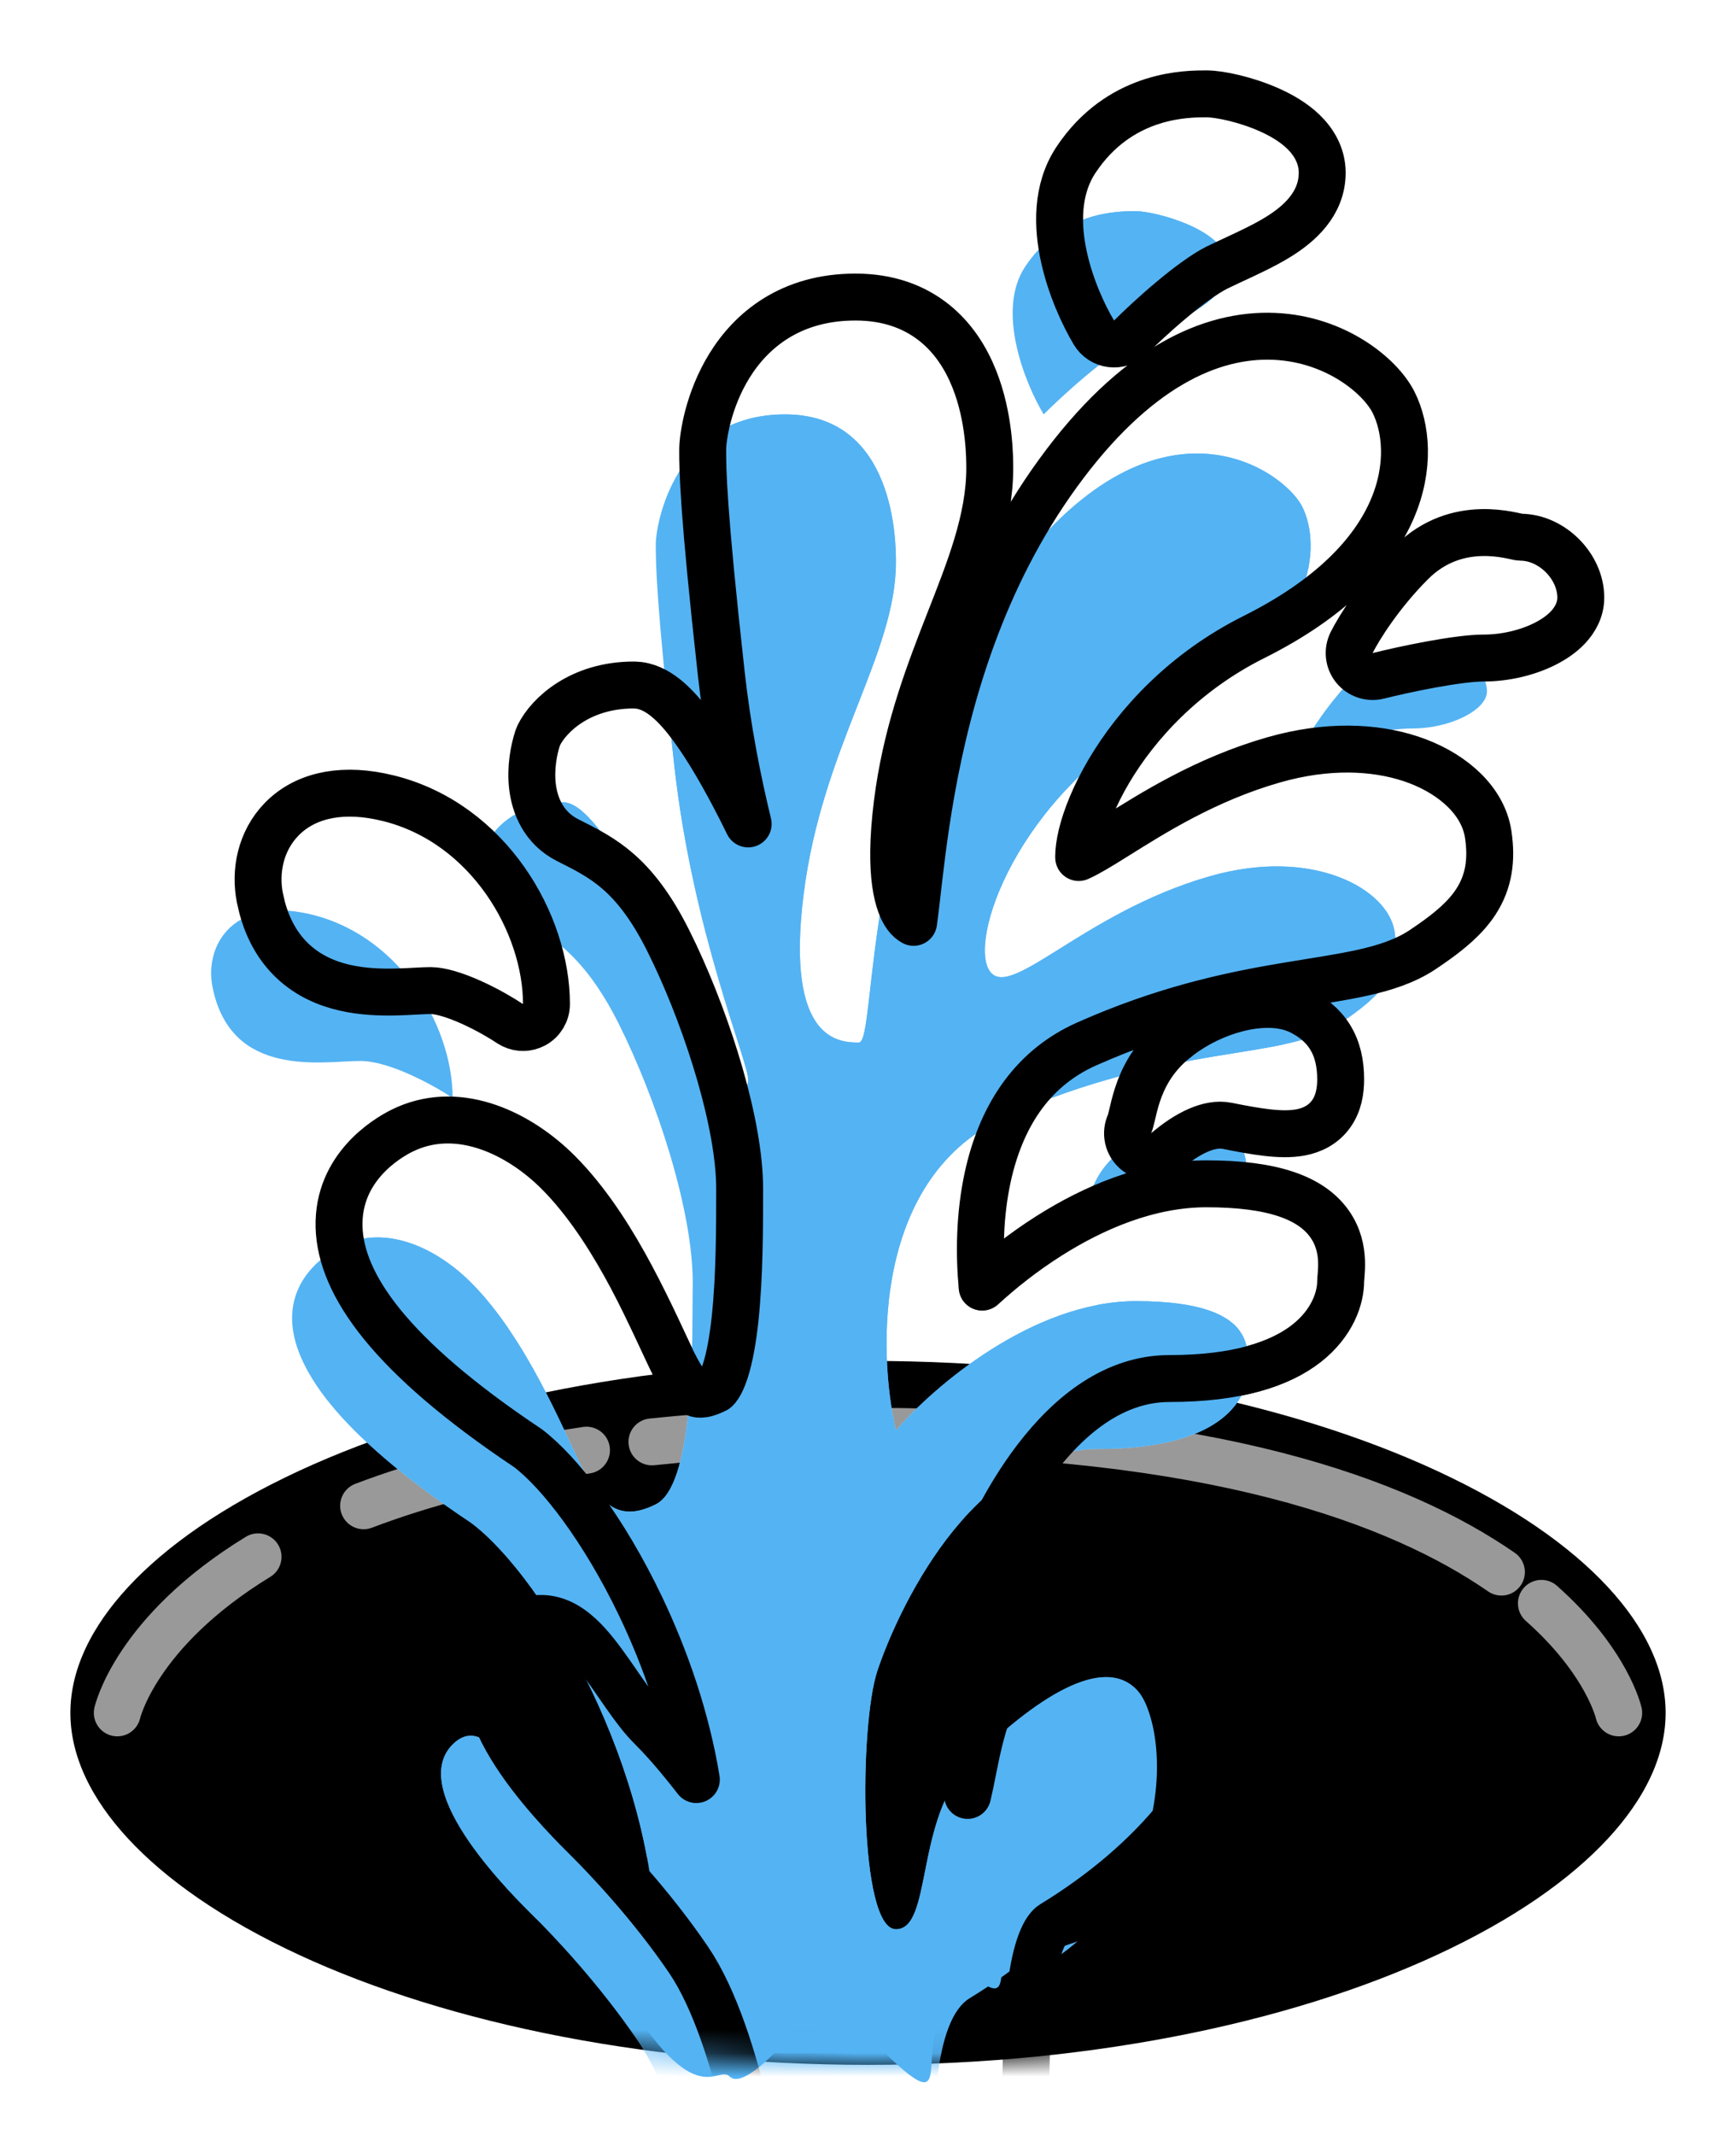 <svg width="74" height="91" viewBox="0 0 74 91" fill="none" xmlns="http://www.w3.org/2000/svg">
<g filter="url(#filter0_i_264_451)">
<path d="M63.235 27.045C61.975 27.045 59.56 27.57 58.511 27.832C58.773 27.308 59.613 25.943 60.873 24.683C62.447 23.108 64.022 23.896 64.809 23.896C65.597 23.896 66.384 24.683 66.384 25.47C66.384 26.258 64.809 27.045 63.235 27.045Z" fill="#54B3F3"/>
<path d="M40.724 82.5C40.462 70.165 41.19 89.087 44.339 82.158C48.276 73.498 52.999 69.561 51.425 67.987C49.85 66.412 46.701 68.774 44.339 71.136C41.977 73.498 42.764 78.222 41.19 78.222C39.615 78.222 39.615 69.561 40.402 67.199C41.19 64.837 44.339 57.751 49.85 57.751C55.361 57.751 56.149 55.389 56.149 54.602C56.149 53.815 56.936 51.453 51.425 51.453C47.016 51.453 42.764 55.127 41.19 56.964C40.402 53.552 40.245 46.099 45.913 43.579C52.999 40.43 57.723 41.217 60.085 39.643C61.975 38.383 62.72 37.515 62.447 35.706C62.174 33.896 58.983 32.084 54.574 33.344C49.063 34.918 45.913 38.855 45.126 37.281C44.339 35.706 46.701 29.407 52.999 26.258C59.298 23.109 59.298 19.172 58.511 17.597C57.723 16.023 52.212 12.086 45.913 20.747C39.615 29.407 40.402 40.43 39.615 40.43C38.828 40.43 36.466 40.43 37.253 34.131C38.04 27.832 41.19 23.896 41.19 19.959C41.19 19.172 41.19 13.661 36.466 13.661C31.742 13.661 30.954 18.384 30.954 19.172C30.954 19.959 30.954 21.534 31.742 28.62C32.529 35.706 34.891 41.217 34.891 42.004C34.891 42.634 34.366 42.792 34.104 42.792C32.529 38.593 28.907 30.194 27.018 30.194C25.128 30.194 24.131 31.244 23.868 31.769C23.606 32.556 23.396 34.288 24.656 34.918C26.23 35.706 27.805 36.493 29.38 39.642C30.954 42.792 32.529 47.516 32.529 50.665C32.529 53.814 32.529 59.325 30.954 60.113C29.38 60.9 28.592 60.113 27.805 58.538C27.018 56.963 25.443 53.027 23.081 50.665C21.506 49.09 19.35 48.2 17.57 49.09C16.385 49.682 11.271 53.027 23.081 60.9C26.23 63.262 30.954 71.45 30.954 79.008C29.905 77.959 28.716 75.983 27.018 74.285C25.32 72.587 23.868 68.773 22.294 70.348C20.287 72.355 25.002 76.919 25.789 77.706C26.576 78.493 26.497 80.572 30.167 82.945C34.891 86 34.5 82 35 82.5C35.5 83 36 82.5 36 82.5H40.724Z" fill="#54B3F3"/>
<path d="M12.059 38.068C11.717 36.363 12.846 34.288 15.995 34.918C19.932 35.706 22.294 39.642 22.294 42.792C21.506 42.267 19.617 41.217 18.357 41.217C16.782 41.217 12.846 42.004 12.059 38.068Z" fill="#54B3F3"/>
<path d="M47.488 13.661C48.276 12.873 50.165 11.141 51.425 10.511C52.999 9.724 55.361 8.937 55.361 7.362C55.361 5.787 52.212 5 51.425 5C50.638 5 48.276 5 46.701 7.362C45.441 9.252 46.701 12.348 47.488 13.661Z" fill="#54B3F3"/>
<path d="M51.425 47.516C50.165 47.516 50.113 48.04 49.063 48.303C49.325 47.778 49.044 45.95 50.638 45.154C52.212 44.366 52.999 44.366 53.787 44.366C54.574 44.366 55.361 44.847 55.361 45.941C55.361 47.516 52.999 47.516 51.425 47.516Z" fill="#54B3F3"/>
</g>
<path d="M51.76 2.515C52.59 2.581 53.733 2.874 54.704 3.306C55.287 3.565 55.992 3.953 56.588 4.525C57.195 5.108 57.861 6.062 57.861 7.362C57.861 9.553 56.202 10.793 55.309 11.352C54.629 11.777 53.692 12.209 53.057 12.504L52.543 12.747C52.409 12.814 52.24 12.92 52.042 13.056C52.835 12.872 53.619 12.803 54.388 12.836C56.005 12.906 57.38 13.434 58.424 14.089C59.345 14.666 60.175 15.45 60.655 16.307L60.747 16.48L60.878 16.763C61.437 18.067 61.585 19.826 60.954 21.682C63.128 20.778 65.268 21.395 64.81 21.395C66.016 21.396 67.013 21.974 67.659 22.62C68.305 23.266 68.884 24.264 68.884 25.471C68.884 26.526 68.362 27.304 67.941 27.755C67.507 28.22 66.989 28.553 66.518 28.789C65.572 29.262 64.401 29.545 63.234 29.545C62.852 29.545 62.128 29.637 61.246 29.799C60.412 29.952 59.598 30.138 59.117 30.258C58.17 30.495 57.172 30.158 56.56 29.396C56.103 28.826 55.925 28.096 56.048 27.398C55.459 27.777 54.817 28.144 54.117 28.494C51.726 29.69 50.011 31.422 48.912 33.07C50.274 32.304 51.948 31.494 53.888 30.939L54.383 30.808C56.849 30.198 59.121 30.347 60.944 31.035C62.693 31.695 64.476 33.071 64.884 35.131L64.919 35.333L64.953 35.586C65.102 36.849 64.924 38.084 64.177 39.238C63.571 40.174 62.692 40.883 61.837 41.476L61.472 41.723C60.498 42.371 59.404 42.7 58.413 42.92C57.934 43.026 57.407 43.12 56.865 43.211C57.523 43.953 57.861 44.912 57.861 45.94C57.861 47.053 57.405 48.021 56.641 48.709C56.233 49.076 55.783 49.321 55.362 49.492C56.421 49.858 57.281 50.43 57.888 51.279C58.509 52.15 58.66 53.049 58.684 53.685C58.695 53.995 58.677 54.265 58.664 54.433C58.645 54.675 58.648 54.63 58.648 54.602C58.648 55.744 58.113 57.269 56.601 58.445C55.12 59.597 52.924 60.251 49.851 60.251C48.252 60.251 46.734 61.28 45.344 63.105C44.157 64.662 43.339 66.456 42.926 67.561L42.774 67.989C42.702 68.207 42.606 68.69 42.528 69.411C42.542 69.397 42.557 69.382 42.571 69.368L43.051 68.897C44.205 67.791 45.592 66.638 46.992 65.884C47.788 65.455 48.765 65.058 49.819 64.987C50.892 64.916 52.05 65.192 53.005 66.041L53.192 66.219L53.326 66.358C54.648 67.815 54.244 69.585 53.865 70.556C53.471 71.567 52.748 72.7 52.043 73.781C50.636 75.939 48.745 78.697 46.969 82.433L46.615 83.192C46.376 83.718 46.108 84.213 45.798 84.64C45.501 85.047 45.064 85.535 44.438 85.866C43.731 86.241 42.874 86.359 42.028 86.079C41.279 85.831 40.781 85.351 40.49 85.003C40.489 85.002 40.489 85.001 40.488 85H36.632C36.582 85.019 36.532 85.042 36.478 85.06C36.397 85.087 36.309 85.11 36.216 85.133C36.13 85.239 36.038 85.346 35.935 85.448C35.117 86.267 33.964 86.716 32.601 86.582C31.545 86.478 30.451 86.037 29.305 85.353L28.81 85.044C26.655 83.651 25.481 82.256 24.741 80.997C24.398 80.413 24.159 79.868 24.025 79.584C23.976 79.479 23.941 79.412 23.92 79.372C23.428 78.883 22.024 77.484 20.935 75.902C20.356 75.063 19.728 73.98 19.45 72.814C19.157 71.584 19.2 69.907 20.526 68.58L20.698 68.417C21.119 68.04 21.662 67.705 22.336 67.555C23.125 67.379 23.85 67.512 24.432 67.758C24.926 67.967 25.349 68.275 25.7 68.593C24.271 65.75 22.66 63.724 21.606 62.921C18.585 60.898 16.497 59.072 15.132 57.394C13.752 55.697 12.997 54.006 12.953 52.33C12.862 48.844 15.739 47.211 16.452 46.855L16.755 46.712C19.892 45.349 23.051 47.1 24.849 48.898L25.115 49.172C26.429 50.566 27.463 52.265 28.239 53.72C28.814 54.797 29.38 56.013 29.744 56.791C29.78 56.554 29.816 56.294 29.846 56.013C30.026 54.297 30.029 52.266 30.029 50.665C30.029 48.244 28.815 44.301 27.424 41.339L27.144 40.761C26.473 39.419 25.87 38.713 25.371 38.276C24.854 37.824 24.337 37.554 23.538 37.154C23.236 37.003 22.971 36.828 22.738 36.637C24.082 38.542 24.794 40.792 24.794 42.792C24.794 43.714 24.286 44.561 23.474 44.996C22.661 45.431 21.674 45.383 20.907 44.872C20.614 44.676 20.064 44.352 19.476 44.087C19.185 43.956 18.918 43.855 18.694 43.79C18.472 43.725 18.366 43.718 18.357 43.717C18.241 43.717 18.079 43.724 17.8 43.739C17.546 43.753 17.219 43.771 16.87 43.778C16.181 43.792 15.281 43.769 14.351 43.555C13.405 43.337 12.344 42.901 11.431 42.032C10.559 41.203 9.967 40.117 9.664 38.82L9.607 38.558C9.306 37.049 9.619 35.222 10.923 33.877C12.303 32.454 14.323 32.034 16.485 32.467L16.977 32.578C18.904 33.068 20.503 34.102 21.743 35.415C21.426 34.825 21.27 34.214 21.209 33.696C21.083 32.633 21.281 31.626 21.497 30.979L21.559 30.812C21.581 30.758 21.606 30.704 21.633 30.651L21.771 30.398C22.534 29.121 24.319 27.694 27.018 27.694L27.225 27.701C28.097 27.758 28.779 28.162 29.213 28.493C28.466 21.715 28.454 20.079 28.454 19.172C28.454 18.37 28.753 16.528 29.81 14.81C30.963 12.937 33.078 11.16 36.466 11.16C38.171 11.16 39.616 11.672 40.754 12.578C41.855 13.455 42.517 14.579 42.92 15.586C43.556 17.177 43.664 18.794 43.683 19.568C43.752 19.471 43.821 19.373 43.892 19.276C44.826 17.991 45.777 16.919 46.732 16.042C46.202 15.874 45.739 15.533 45.422 15.068L45.345 14.947C44.839 14.105 44.208 12.749 43.884 11.26C43.575 9.843 43.43 7.763 44.621 5.976L44.843 5.657C47.178 2.473 50.569 2.5 51.425 2.5L51.76 2.515ZM46.929 45.864C45.061 46.694 44.038 48.346 43.572 50.472C43.479 50.898 43.412 51.331 43.366 51.762C43.543 51.642 43.722 51.524 43.905 51.408C44.838 50.817 45.905 50.248 47.066 49.806C46.563 49.137 46.43 48.266 46.701 47.484C46.706 47.452 46.712 47.412 46.719 47.36C46.75 47.135 46.807 46.681 46.932 46.201C46.964 46.077 47.001 45.947 47.046 45.813L46.929 45.864Z" stroke="white" stroke-width="5" stroke-linejoin="round"/>
<path d="M37 56.5C47.041 56.5 56.057 58.483 62.507 61.621C69.059 64.808 72.5 68.925 72.5 73C72.5 77.075 69.059 81.192 62.507 84.379C56.057 87.517 47.041 89.5 37 89.5C26.959 89.5 17.943 87.517 11.493 84.379C4.941 81.192 1.5 77.075 1.5 73C1.5 68.925 4.941 64.808 11.493 61.621C17.943 58.483 26.959 56.5 37 56.5Z" fill="black" stroke="white" stroke-width="3"/>
<g filter="url(#filter1_i_264_451)">
<path d="M63.235 27.045C61.975 27.045 59.56 27.57 58.511 27.832C58.773 27.308 59.613 25.943 60.873 24.683C62.447 23.108 64.022 23.896 64.809 23.896C65.597 23.896 66.384 24.683 66.384 25.47C66.384 26.258 64.809 27.045 63.235 27.045Z" fill="#54B3F3"/>
<path d="M40.724 83.5C44.339 87 41.19 82.087 44.339 81.158C53.464 78.468 52.999 69.561 51.425 67.987C49.85 66.412 46.701 68.774 44.339 71.136C41.977 73.498 42.764 78.222 41.19 78.222C39.615 78.222 39.615 69.561 40.402 67.199C41.19 64.837 44.339 57.751 49.85 57.751C55.361 57.751 56.149 55.389 56.149 54.602C56.149 53.815 56.936 51.453 51.425 51.453C47.016 51.453 42.764 55.127 41.19 56.964C40.402 53.552 40.245 46.099 45.913 43.579C52.999 40.43 57.723 41.217 60.085 39.643C61.975 38.383 62.72 37.515 62.447 35.706C62.174 33.896 58.983 32.084 54.574 33.344C49.063 34.918 45.913 38.855 45.126 37.281C44.339 35.706 46.701 29.407 52.999 26.258C59.298 23.109 59.298 19.172 58.511 17.597C57.723 16.023 52.212 12.086 45.913 20.747C39.615 29.407 40.402 40.43 39.615 40.43C38.828 40.43 36.466 40.43 37.253 34.131C38.04 27.832 41.19 23.896 41.19 19.959C41.19 19.172 41.19 13.661 36.466 13.661C31.742 13.661 30.954 18.384 30.954 19.172C30.954 19.959 30.954 21.534 31.742 28.62C32.529 35.706 34.891 41.217 34.891 42.004C34.891 42.634 34.366 42.792 34.104 42.792C32.529 38.593 28.907 30.194 27.018 30.194C25.128 30.194 24.131 31.244 23.868 31.769C23.606 32.556 23.396 34.288 24.656 34.918C26.23 35.706 27.805 36.493 29.38 39.642C30.954 42.792 32.529 47.516 32.529 50.665C32.529 53.814 32.529 59.325 30.954 60.113C29.38 60.9 28.592 60.113 27.805 58.538C27.018 56.963 25.443 53.027 23.081 50.665C21.506 49.09 19.35 48.2 17.57 49.09C16.385 49.682 11.271 53.027 23.081 60.9C26.23 63.262 30.954 71.45 30.954 79.008C29.905 77.959 28.716 75.983 27.018 74.285C25.32 72.587 23.868 68.773 22.294 70.348C20.287 72.355 25.002 76.919 25.789 77.706C26.576 78.493 28.5 79.5 30.167 81.945C32.83 85.851 33.604 84 34.104 84.5C34.604 85 36 83.5 36 83.5H40.724Z" fill="#54B3F3"/>
<path d="M12.059 38.068C11.717 36.363 12.846 34.288 15.995 34.918C19.932 35.706 22.294 39.642 22.294 42.792C21.506 42.267 19.617 41.217 18.357 41.217C16.782 41.217 12.846 42.004 12.059 38.068Z" fill="#54B3F3"/>
<path d="M47.488 13.661C48.276 12.873 50.165 11.141 51.425 10.511C52.999 9.724 55.361 8.937 55.361 7.362C55.361 5.787 52.212 5 51.425 5C50.638 5 48.276 5 46.701 7.362C45.441 9.252 46.701 12.348 47.488 13.661Z" fill="#54B3F3"/>
<path d="M52.5 47C51.265 46.753 50 47.5 49.063 48.303C49.325 47.778 49.278 46.305 50.638 45.154C52 44 54 43.5 55 44C55.725 44.363 56.149 44.906 56.149 46C56.149 47.575 55 47.5 52.5 47Z" fill="#54B3F3"/>
</g>
<path d="M36.466 12.66C37.857 12.66 38.966 13.072 39.819 13.752C40.658 14.42 41.189 15.298 41.527 16.144C42.195 17.812 42.19 19.556 42.19 19.959C42.19 22.155 41.311 24.315 40.447 26.523C39.617 28.644 38.739 30.935 38.322 33.696L38.245 34.255C37.859 37.346 38.297 38.58 38.644 39.042C38.738 39.168 38.839 39.251 38.944 39.309C38.977 39.08 39.012 38.797 39.052 38.457C39.186 37.299 39.362 35.615 39.713 33.659C40.414 29.751 41.829 24.662 45.105 20.158C48.376 15.659 51.614 14.217 54.322 14.335C55.648 14.393 56.774 14.825 57.627 15.36C58.456 15.88 59.102 16.545 59.405 17.15C59.936 18.212 60.132 19.901 59.328 21.738C58.52 23.584 56.741 25.505 53.446 27.152C50.491 28.63 48.461 30.847 47.267 32.868C46.669 33.88 46.293 34.823 46.11 35.573C46.019 35.949 45.982 36.256 45.98 36.488C45.98 36.508 45.981 36.528 45.981 36.546C46.336 36.392 46.832 36.094 47.549 35.645C49.114 34.667 51.391 33.213 54.3 32.382L54.743 32.264C56.948 31.719 58.908 31.87 60.415 32.438C61.967 33.024 63.224 34.145 63.437 35.557C63.6 36.64 63.469 37.571 62.917 38.424C62.471 39.114 61.791 39.68 60.99 40.236L60.64 40.475C59.896 40.97 59.016 41.249 58.088 41.455C57.167 41.66 56.081 41.816 54.935 42.007C52.756 42.37 50.107 42.896 46.956 44.218L46.319 44.493C43.872 45.581 42.636 47.738 42.107 50.151C41.753 51.767 41.733 53.442 41.867 54.852C42.654 54.136 43.62 53.365 44.709 52.675C46.601 51.475 48.955 50.452 51.425 50.452C54.239 50.452 55.874 51.04 56.667 52.15C57.063 52.705 57.168 53.286 57.185 53.74C57.193 53.964 57.181 54.166 57.169 54.317C57.155 54.498 57.148 54.554 57.148 54.602C57.148 55.295 56.816 56.377 55.68 57.261C54.556 58.135 52.733 58.751 49.851 58.751C47.558 58.751 45.651 60.225 44.15 62.195C42.849 63.903 41.966 65.842 41.517 67.047L41.351 67.516C41.195 67.982 41.054 68.863 40.969 69.993C40.886 71.098 40.861 72.364 40.909 73.556C40.956 74.72 41.071 75.768 41.246 76.518C41.321 76.206 41.397 75.827 41.488 75.368C41.775 73.936 42.205 71.856 43.632 70.429L44.095 69.976C45.2 68.917 46.471 67.867 47.703 67.204C48.405 66.826 49.165 66.535 49.919 66.484C50.709 66.432 51.501 66.648 52.132 67.279C52.471 67.619 52.715 68.079 52.887 68.552C53.064 69.038 53.19 69.606 53.259 70.22C53.396 71.448 53.306 72.928 52.852 74.441C51.962 77.412 49.674 80.474 45.074 81.977L44.622 82.117C44.169 82.251 43.995 82.484 43.889 82.764C43.751 83.125 43.737 83.535 43.704 84.054C43.691 84.252 43.671 84.589 43.568 84.877C43.513 85.034 43.401 85.272 43.167 85.466C42.905 85.682 42.592 85.758 42.306 85.739C42.052 85.723 41.834 85.635 41.677 85.555C41.512 85.471 41.348 85.362 41.19 85.243C40.943 85.059 40.656 84.811 40.324 84.5H36.41C36.26 84.641 36.063 84.818 35.844 84.984C35.611 85.161 35.29 85.377 34.94 85.499C34.679 85.59 34.186 85.695 33.722 85.449C33.518 85.493 33.187 85.546 32.799 85.488C31.83 85.344 30.83 84.599 29.592 82.868L29.341 82.509C28.575 81.385 27.749 80.589 27.009 79.973C26.634 79.661 26.287 79.4 25.962 79.15C25.654 78.914 25.333 78.664 25.082 78.413C24.701 78.032 23.257 76.63 22.17 75.052C21.631 74.269 21.124 73.366 20.909 72.466C20.689 71.541 20.755 70.472 21.587 69.641L21.7 69.533C21.971 69.29 22.291 69.102 22.662 69.019C23.094 68.923 23.5 68.992 23.848 69.139C24.482 69.407 24.998 69.971 25.392 70.466C25.804 70.983 26.226 71.617 26.605 72.159C27.004 72.731 27.369 73.221 27.725 73.577L28.056 73.917C28.664 74.56 29.202 75.224 29.683 75.842C29.261 73.265 28.382 70.703 27.297 68.438C25.759 65.227 23.884 62.761 22.496 61.712C19.514 59.721 17.54 57.978 16.295 56.447C15.045 54.911 14.486 53.53 14.453 52.291C14.387 49.76 16.483 48.516 17.123 48.195L17.345 48.092C19.647 47.093 22.154 48.324 23.788 49.958L24.026 50.203C25.202 51.452 26.163 53.014 26.916 54.426C27.698 55.892 28.355 57.401 28.699 58.091L28.841 58.363C29.16 58.955 29.404 59.236 29.599 59.353C29.703 59.416 29.912 59.516 30.507 59.219C30.496 59.224 30.548 59.201 30.636 59.065C30.724 58.93 30.82 58.724 30.914 58.437C31.103 57.858 31.242 57.077 31.338 56.17C31.528 54.362 31.529 52.25 31.529 50.665C31.529 47.925 30.213 43.745 28.774 40.685L28.485 40.09C27.745 38.609 27.031 37.736 26.359 37.148C25.68 36.553 25.001 36.209 24.209 35.812C23.172 35.294 22.794 34.327 22.698 33.52C22.605 32.729 22.755 31.948 22.92 31.453L22.974 31.322C23.398 30.474 24.733 29.194 27.018 29.194L27.234 29.208C27.729 29.272 28.142 29.545 28.443 29.798C28.811 30.107 29.167 30.521 29.505 30.979C30.183 31.897 30.891 33.134 31.569 34.464C31.678 34.677 31.784 34.895 31.892 35.114C31.434 33.23 31.008 31.066 30.748 28.73C29.959 21.632 29.954 20.014 29.954 19.172C29.954 18.615 30.192 17.051 31.087 15.597C32.02 14.08 33.694 12.66 36.466 12.66ZM52.703 42.989C53.595 42.757 54.631 42.697 55.447 43.105C55.921 43.342 56.375 43.679 56.697 44.2C57.018 44.719 57.148 45.325 57.148 46C57.148 46.496 57.061 47.025 56.745 47.47C56.409 47.943 55.926 48.168 55.451 48.26C55.002 48.346 54.504 48.326 54.011 48.27C53.507 48.212 52.932 48.106 52.304 47.98C51.559 47.832 50.62 48.286 49.714 49.062C49.352 49.372 48.822 49.384 48.447 49.091C48.072 48.798 47.955 48.281 48.168 47.855C48.171 47.846 48.178 47.826 48.188 47.79C48.207 47.724 48.227 47.641 48.255 47.523C48.307 47.302 48.377 46.988 48.489 46.649C48.72 45.952 49.132 45.118 49.991 44.391L50.3 44.145C51.038 43.594 51.888 43.201 52.703 42.989ZM12 34.921C12.932 33.96 14.382 33.576 16.191 33.938L16.606 34.032C20.844 35.112 23.294 39.372 23.294 42.792C23.294 43.161 23.091 43.499 22.766 43.673C22.481 43.825 22.144 43.83 21.858 43.691L21.739 43.624C21.386 43.388 20.764 43.022 20.092 42.719C19.389 42.402 18.765 42.217 18.357 42.217C18.193 42.217 17.987 42.227 17.72 42.241C17.462 42.255 17.16 42.272 16.84 42.278C16.202 42.291 15.444 42.267 14.688 42.093C13.925 41.917 13.132 41.581 12.464 40.945C11.874 40.384 11.432 39.637 11.176 38.685L11.078 38.264C10.855 37.149 11.098 35.851 12 34.921ZM60.166 23.976C62.131 22.011 64.575 22.895 64.81 22.895C65.528 22.896 66.163 23.245 66.599 23.681C67.034 24.116 67.384 24.752 67.384 25.471C67.384 26.011 67.116 26.439 66.845 26.73C66.568 27.027 66.212 27.264 65.847 27.447C65.114 27.814 64.173 28.045 63.234 28.045C62.703 28.045 61.863 28.161 60.975 28.324C60.106 28.484 59.26 28.676 58.753 28.803C58.374 28.897 57.975 28.762 57.73 28.458C57.486 28.153 57.442 27.734 57.616 27.385C57.922 26.773 58.824 25.318 60.166 23.976ZM51.425 4C51.995 4 53.119 4.243 54.095 4.677C54.594 4.898 55.127 5.201 55.55 5.607C55.977 6.018 56.361 6.606 56.361 7.362C56.361 8.711 55.343 9.562 54.514 10.08C53.887 10.472 53.092 10.833 52.45 11.131L51.872 11.405C51.354 11.665 50.642 12.19 49.922 12.793C49.218 13.382 48.571 13.993 48.195 14.368C47.978 14.586 47.672 14.691 47.366 14.653C47.061 14.616 46.789 14.439 46.631 14.175C46.193 13.444 45.633 12.241 45.35 10.94C45.073 9.669 45.015 8.089 45.869 6.808L46.048 6.551C47.924 3.989 50.625 4 51.425 4Z" stroke="black" stroke-width="2" stroke-linejoin="round"/>
<mask id="mask0_264_451" style="mask-type:alpha" maskUnits="userSpaceOnUse" x="0" y="55" width="74" height="33">
<path d="M37 56.5C47.057 56.5 56.09 58.321 62.552 61.203C65.785 62.645 68.309 64.322 70.004 66.109C71.692 67.889 72.5 69.708 72.5 71.5C72.5 73.292 71.692 75.111 70.004 76.891C68.309 78.678 65.785 80.355 62.552 81.797C56.09 84.679 47.057 86.5 37 86.5C26.943 86.5 17.91 84.679 11.448 81.797C8.215 80.355 5.691 78.678 3.996 76.891C2.308 75.111 1.5 73.292 1.5 71.5C1.5 69.708 2.308 67.889 3.996 66.109C5.691 64.322 8.215 62.645 11.448 61.203C17.91 58.321 26.943 56.5 37 56.5Z" fill="black" stroke="white" stroke-width="3"/>
</mask>
<g mask="url(#mask0_264_451)">
<path d="M5 73C5 73 5.767 69.55 11 66.35M69 73C69 73 68.517 70.828 65.705 68.333M15.5 64.174C18.024 63.212 21.144 62.376 25 61.804M27.79 61.451C30.523 61.163 33.58 61 37 61C51.667 61 59.667 64 64 67" stroke="white" stroke-opacity="0.6" stroke-width="2" stroke-linecap="round"/>
<g filter="url(#filter2_i_264_451)">
<path d="M63.235 27.045C61.975 27.045 59.56 27.57 58.511 27.832C58.773 27.308 59.613 25.943 60.873 24.683C62.447 23.108 64.022 23.896 64.809 23.896C65.597 23.896 66.384 24.683 66.384 25.47C66.384 26.258 64.809 27.045 63.235 27.045Z" fill="#54B3F3"/>
<path d="M40.724 94.5C44.339 98 41.19 83.087 44.339 81.158C52.452 76.19 52.999 69.561 51.425 67.987C49.85 66.412 46.701 68.774 44.339 71.136C41.977 73.498 42.764 78.222 41.19 78.222C39.615 78.222 39.615 69.561 40.402 67.199C41.19 64.837 44.339 57.751 49.85 57.751C55.361 57.751 56.149 55.389 56.149 54.602C56.149 53.815 56.936 51.453 51.425 51.453C47.016 51.453 42.764 55.127 41.19 56.964C40.402 53.552 40.245 46.099 45.913 43.579C52.999 40.43 57.723 41.217 60.085 39.643C61.975 38.383 62.72 37.515 62.447 35.706C62.174 33.896 58.983 32.084 54.574 33.344C49.063 34.918 45.913 38.855 45.126 37.281C44.339 35.706 46.701 29.407 52.999 26.258C59.298 23.109 59.298 19.172 58.511 17.597C57.723 16.023 52.212 12.086 45.913 20.747C39.615 29.407 40.402 40.43 39.615 40.43C38.828 40.43 36.466 40.43 37.253 34.131C38.04 27.832 41.19 23.896 41.19 19.959C41.19 19.172 41.19 13.661 36.466 13.661C31.742 13.661 30.954 18.384 30.954 19.172C30.954 19.959 30.954 21.534 31.742 28.62C32.529 35.706 34.891 41.217 34.891 42.004C34.891 42.634 34.366 42.792 34.104 42.792C32.529 38.593 28.907 30.194 27.018 30.194C25.128 30.194 24.131 31.244 23.868 31.769C23.606 32.556 23.396 34.288 24.656 34.918C26.23 35.706 27.805 36.493 29.38 39.642C30.954 42.792 32.529 47.516 32.529 50.665C32.529 53.814 32.529 59.325 30.954 60.113C29.38 60.9 28.592 60.113 27.805 58.538C27.018 56.963 25.443 53.027 23.081 50.665C21.506 49.09 19.35 48.2 17.57 49.09C16.385 49.682 11.271 53.027 23.081 60.9C26.23 63.262 30.954 71.45 30.954 79.008C29.905 77.959 28.716 75.983 27.018 74.285C25.32 72.587 23.868 68.773 22.294 70.348C20.287 72.355 25.002 76.919 25.789 77.706C26.576 78.493 28.5 80.5 30.167 82.945C32.83 86.851 33.604 95 34.104 95.5C34.604 96 36 94.5 36 94.5H40.724Z" fill="#54B3F3"/>
<path d="M12.059 38.068C11.717 36.363 12.846 34.288 15.995 34.918C19.932 35.706 22.294 39.642 22.294 42.792C21.506 42.267 19.617 41.217 18.357 41.217C16.782 41.217 12.846 42.004 12.059 38.068Z" fill="#54B3F3"/>
<path d="M47.488 13.661C48.276 12.873 50.165 11.141 51.425 10.511C52.999 9.724 55.361 8.937 55.361 7.362C55.361 5.787 52.212 5 51.425 5C50.638 5 48.276 5 46.701 7.362C45.441 9.252 46.701 12.348 47.488 13.661Z" fill="#54B3F3"/>
<path d="M51.425 47.516C50.165 47.516 50.113 48.04 49.063 48.303C49.325 47.778 49.044 45.95 50.638 45.154C52.212 44.366 52.999 44.366 53.787 44.366C54.574 44.366 55.361 44.847 55.361 45.941C55.361 47.516 52.999 47.516 51.425 47.516Z" fill="#54B3F3"/>
</g>
<path d="M36.466 12.66C37.857 12.66 38.966 13.072 39.819 13.752C40.658 14.42 41.189 15.298 41.527 16.144C42.195 17.812 42.19 19.556 42.19 19.959C42.19 22.155 41.311 24.315 40.447 26.523C39.617 28.644 38.739 30.935 38.322 33.696L38.245 34.255C37.859 37.346 38.297 38.58 38.644 39.042C38.738 39.168 38.839 39.251 38.944 39.309C38.977 39.08 39.012 38.797 39.052 38.457C39.186 37.299 39.362 35.615 39.713 33.659C40.414 29.751 41.829 24.662 45.105 20.158C48.376 15.659 51.614 14.217 54.322 14.335C55.648 14.393 56.774 14.825 57.627 15.36C58.456 15.88 59.102 16.545 59.405 17.15C59.936 18.212 60.132 19.901 59.328 21.738C58.52 23.584 56.741 25.505 53.446 27.152C50.491 28.63 48.461 30.847 47.267 32.868C46.669 33.88 46.293 34.823 46.11 35.573C46.019 35.949 45.982 36.256 45.98 36.488C45.98 36.508 45.981 36.528 45.981 36.546C46.336 36.392 46.832 36.094 47.549 35.645C49.114 34.667 51.391 33.213 54.3 32.382L54.743 32.264C56.948 31.719 58.908 31.87 60.415 32.438C61.967 33.024 63.224 34.145 63.437 35.557C63.6 36.64 63.469 37.571 62.917 38.424C62.471 39.114 61.791 39.68 60.99 40.236L60.64 40.475C59.896 40.97 59.016 41.249 58.088 41.455C57.167 41.66 56.081 41.816 54.935 42.007C52.756 42.37 50.107 42.896 46.956 44.218L46.319 44.493C43.872 45.581 42.636 47.738 42.107 50.151C41.753 51.767 41.733 53.442 41.867 54.852C42.654 54.136 43.62 53.365 44.709 52.675C46.601 51.475 48.955 50.452 51.425 50.452C54.239 50.452 55.874 51.04 56.667 52.15C57.063 52.705 57.168 53.286 57.185 53.74C57.193 53.964 57.181 54.166 57.169 54.317C57.155 54.498 57.148 54.554 57.148 54.602C57.148 55.295 56.816 56.377 55.68 57.261C54.556 58.135 52.733 58.751 49.851 58.751C47.558 58.751 45.651 60.225 44.15 62.195C42.849 63.903 41.966 65.842 41.517 67.047L41.351 67.516C41.195 67.982 41.054 68.863 40.969 69.993C40.886 71.098 40.861 72.364 40.909 73.556C40.956 74.72 41.071 75.768 41.246 76.518C41.321 76.206 41.397 75.827 41.488 75.368C41.775 73.936 42.205 71.856 43.632 70.429L44.095 69.976C45.2 68.917 46.471 67.867 47.703 67.204C48.405 66.826 49.165 66.535 49.919 66.484C50.709 66.432 51.501 66.648 52.132 67.279C52.773 67.92 53.073 68.918 53.122 69.963C53.173 71.041 52.968 72.312 52.448 73.659C51.438 76.281 49.224 79.237 45.251 81.768L44.861 82.011C44.74 82.085 44.55 82.29 44.362 82.784C44.18 83.264 44.044 83.902 43.946 84.674C43.751 86.221 43.736 88.09 43.706 89.881C43.691 90.763 43.673 91.626 43.624 92.39C43.576 93.141 43.495 93.86 43.334 94.433C43.254 94.719 43.139 95.023 42.962 95.289C42.781 95.561 42.493 95.848 42.065 95.972C41.633 96.096 41.225 96.005 40.901 95.853C40.708 95.763 40.525 95.64 40.35 95.5H36.41C36.26 95.641 36.063 95.818 35.844 95.984C35.611 96.161 35.29 96.377 34.94 96.499C34.617 96.612 33.935 96.746 33.397 96.207C33.202 96.012 33.108 95.77 33.072 95.678C33.02 95.542 32.974 95.388 32.934 95.234C32.851 94.925 32.765 94.525 32.673 94.078C32.485 93.165 32.263 92.002 31.972 90.722C31.419 88.291 30.656 85.642 29.564 83.855L29.341 83.509C27.725 81.138 25.851 79.182 25.082 78.413C24.701 78.032 23.257 76.63 22.17 75.052C21.631 74.269 21.124 73.366 20.909 72.466C20.689 71.541 20.755 70.472 21.587 69.641L21.7 69.533C21.971 69.29 22.291 69.102 22.662 69.019C23.094 68.923 23.5 68.992 23.848 69.139C24.482 69.407 24.998 69.971 25.392 70.466C25.804 70.983 26.226 71.617 26.605 72.159C27.004 72.731 27.369 73.221 27.725 73.577L28.056 73.917C28.664 74.56 29.202 75.224 29.683 75.842C29.261 73.265 28.382 70.703 27.297 68.438C25.759 65.227 23.884 62.761 22.496 61.712C19.514 59.721 17.54 57.978 16.295 56.447C15.045 54.911 14.486 53.53 14.453 52.291C14.387 49.76 16.483 48.516 17.123 48.195L17.345 48.092C19.647 47.093 22.154 48.324 23.788 49.958L24.026 50.203C25.202 51.452 26.163 53.014 26.916 54.426C27.698 55.892 28.355 57.401 28.699 58.091L28.841 58.363C29.16 58.955 29.404 59.236 29.599 59.353C29.703 59.416 29.912 59.516 30.507 59.219C30.496 59.224 30.548 59.201 30.636 59.065C30.724 58.93 30.82 58.724 30.914 58.437C31.103 57.858 31.242 57.077 31.338 56.17C31.528 54.362 31.529 52.25 31.529 50.665C31.529 47.925 30.213 43.745 28.774 40.685L28.485 40.09C27.745 38.609 27.031 37.736 26.359 37.148C25.68 36.553 25.001 36.209 24.209 35.812C23.172 35.294 22.794 34.327 22.698 33.52C22.605 32.729 22.755 31.948 22.92 31.453L22.974 31.322C23.398 30.474 24.733 29.194 27.018 29.194L27.234 29.208C27.729 29.272 28.142 29.545 28.443 29.798C28.811 30.107 29.167 30.521 29.505 30.979C30.183 31.897 30.891 33.134 31.569 34.464C31.678 34.677 31.784 34.895 31.892 35.114C31.434 33.23 31.008 31.066 30.748 28.73C29.959 21.632 29.954 20.014 29.954 19.172C29.954 18.615 30.192 17.051 31.087 15.597C32.02 14.08 33.694 12.66 36.466 12.66ZM53.787 43.366C54.373 43.366 55.014 43.544 55.525 43.989C56.059 44.454 56.361 45.133 56.361 45.94C56.361 46.622 56.09 47.187 55.637 47.595C55.219 47.971 54.697 48.172 54.227 48.289C53.296 48.522 52.179 48.516 51.425 48.516C50.98 48.516 50.815 48.596 50.643 48.69C50.415 48.813 49.989 49.103 49.306 49.273C48.927 49.368 48.528 49.233 48.283 48.929C48.069 48.662 48.008 48.308 48.113 47.989L48.148 47.902C48.148 47.902 48.153 47.887 48.16 47.852C48.174 47.785 48.187 47.698 48.205 47.565C48.239 47.321 48.284 46.957 48.383 46.578C48.587 45.792 49.045 44.831 50.19 44.259L50.5 44.109C51.206 43.779 51.788 43.589 52.312 43.484C52.91 43.365 53.392 43.366 53.787 43.366ZM12 34.921C12.932 33.96 14.382 33.576 16.191 33.938L16.606 34.032C20.844 35.112 23.294 39.372 23.294 42.792C23.294 43.161 23.091 43.499 22.766 43.673C22.481 43.825 22.144 43.83 21.858 43.691L21.739 43.624C21.386 43.388 20.764 43.022 20.092 42.719C19.389 42.402 18.765 42.217 18.357 42.217C18.193 42.217 17.987 42.227 17.72 42.241C17.462 42.255 17.16 42.272 16.84 42.278C16.202 42.291 15.444 42.267 14.688 42.093C13.925 41.917 13.132 41.581 12.464 40.945C11.874 40.384 11.432 39.637 11.176 38.685L11.078 38.264C10.855 37.149 11.098 35.851 12 34.921ZM60.166 23.976C62.131 22.011 64.575 22.895 64.81 22.895C65.528 22.896 66.163 23.245 66.599 23.681C67.034 24.116 67.384 24.752 67.384 25.471C67.384 26.011 67.116 26.439 66.845 26.73C66.568 27.027 66.212 27.264 65.847 27.447C65.114 27.814 64.173 28.045 63.234 28.045C62.703 28.045 61.863 28.161 60.975 28.324C60.106 28.484 59.26 28.676 58.753 28.803C58.374 28.897 57.975 28.762 57.73 28.458C57.486 28.153 57.442 27.734 57.616 27.385C57.922 26.773 58.824 25.318 60.166 23.976ZM51.425 4C51.995 4 53.119 4.243 54.095 4.677C54.594 4.898 55.127 5.201 55.55 5.607C55.977 6.018 56.361 6.606 56.361 7.362C56.361 8.711 55.343 9.562 54.514 10.08C53.887 10.472 53.092 10.833 52.45 11.131L51.872 11.405C51.354 11.665 50.642 12.19 49.922 12.793C49.218 13.382 48.571 13.993 48.195 14.368C47.978 14.586 47.672 14.691 47.366 14.653C47.061 14.616 46.789 14.439 46.631 14.175C46.193 13.444 45.633 12.241 45.35 10.94C45.073 9.669 45.015 8.089 45.869 6.808L46.048 6.551C47.924 3.989 50.625 4 51.425 4Z" stroke="black" stroke-width="2" stroke-linejoin="round"/>
</g>
<defs>
<filter id="filter0_i_264_451" x="5.002" y="-3.05176e-05" width="66.382" height="91.106" filterUnits="userSpaceOnUse" color-interpolation-filters="sRGB">
<feFlood flood-opacity="0" result="BackgroundImageFix"/>
<feBlend mode="normal" in="SourceGraphic" in2="BackgroundImageFix" result="shape"/>
<feColorMatrix in="SourceAlpha" type="matrix" values="0 0 0 0 0 0 0 0 0 0 0 0 0 0 0 0 0 0 127 0" result="hardAlpha"/>
<feOffset dx="-3" dy="4"/>
<feGaussianBlur stdDeviation="1"/>
<feComposite in2="hardAlpha" operator="arithmetic" k2="-1" k3="1"/>
<feColorMatrix type="matrix" values="0 0 0 0 0.025 0 0 0 0 0.391 0 0 0 0 0.733 0 0 0 0.62 0"/>
<feBlend mode="normal" in2="shape" result="effect1_innerShadow_264_451"/>
</filter>
<filter id="filter1_i_264_451" x="8.001" y="3" width="60.383" height="85.742" filterUnits="userSpaceOnUse" color-interpolation-filters="sRGB">
<feFlood flood-opacity="0" result="BackgroundImageFix"/>
<feBlend mode="normal" in="SourceGraphic" in2="BackgroundImageFix" result="shape"/>
<feColorMatrix in="SourceAlpha" type="matrix" values="0 0 0 0 0 0 0 0 0 0 0 0 0 0 0 0 0 0 127 0" result="hardAlpha"/>
<feOffset dx="-3" dy="4"/>
<feGaussianBlur stdDeviation="1"/>
<feComposite in2="hardAlpha" operator="arithmetic" k2="-1" k3="1"/>
<feColorMatrix type="matrix" values="0 0 0 0 0.025 0 0 0 0 0.391 0 0 0 0 0.733 0 0 0 0.62 0"/>
<feBlend mode="normal" in2="shape" result="effect1_innerShadow_264_451"/>
</filter>
<filter id="filter2_i_264_451" x="8.001" y="3" width="60.383" height="96.6" filterUnits="userSpaceOnUse" color-interpolation-filters="sRGB">
<feFlood flood-opacity="0" result="BackgroundImageFix"/>
<feBlend mode="normal" in="SourceGraphic" in2="BackgroundImageFix" result="shape"/>
<feColorMatrix in="SourceAlpha" type="matrix" values="0 0 0 0 0 0 0 0 0 0 0 0 0 0 0 0 0 0 127 0" result="hardAlpha"/>
<feOffset dx="-3" dy="4"/>
<feGaussianBlur stdDeviation="1"/>
<feComposite in2="hardAlpha" operator="arithmetic" k2="-1" k3="1"/>
<feColorMatrix type="matrix" values="0 0 0 0 0.025 0 0 0 0 0.391 0 0 0 0 0.733 0 0 0 0.62 0"/>
<feBlend mode="normal" in2="shape" result="effect1_innerShadow_264_451"/>
</filter>
</defs>
</svg>
